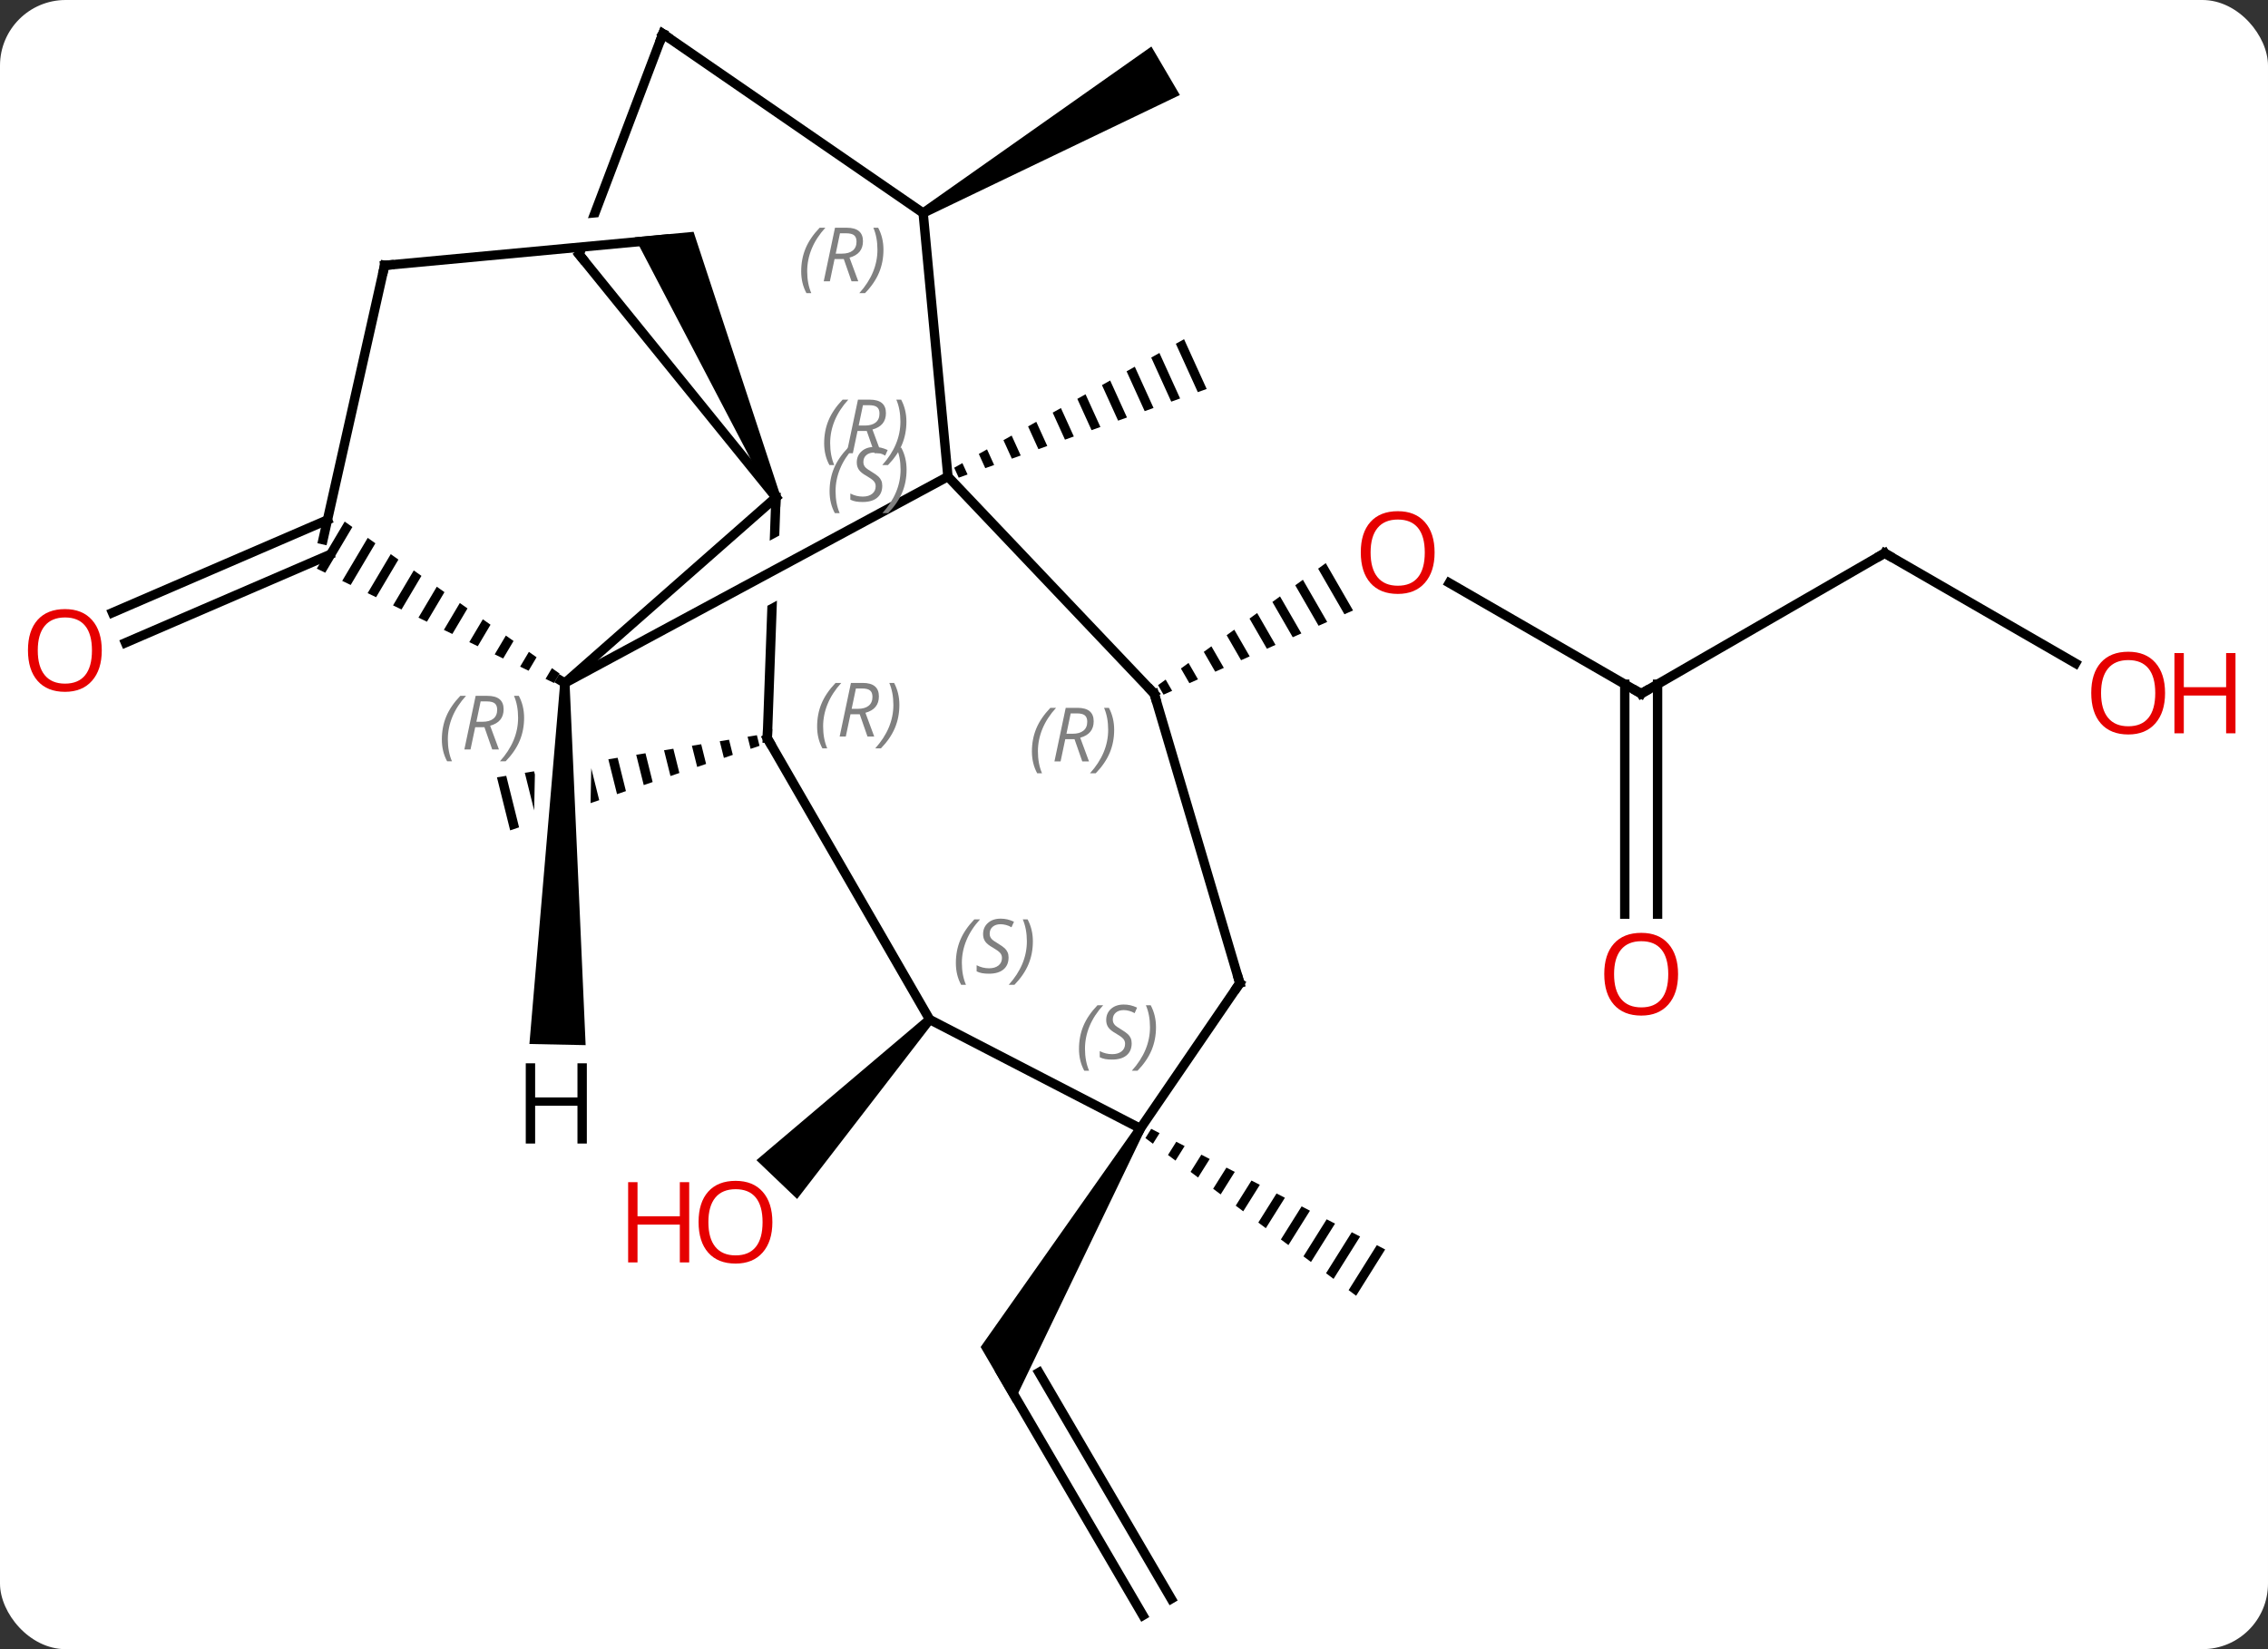 <svg width="242" viewBox="0 0 242 176" style="fill-opacity:1; color-rendering:auto; color-interpolation:auto; text-rendering:auto; stroke:black; stroke-linecap:square; stroke-miterlimit:10; shape-rendering:auto; stroke-opacity:1; fill:black; stroke-dasharray:none; font-weight:normal; stroke-width:1; font-family:'Open Sans'; font-style:normal; stroke-linejoin:miter; font-size:12; stroke-dashoffset:0; image-rendering:auto;" height="176" class="cas-substance-image" xmlns:xlink="http://www.w3.org/1999/xlink" xmlns="http://www.w3.org/2000/svg"><rect x="0" y="0" width="242" height="176" fill="#333333" stroke="none"/><svg class="cas-substance-single-component"><rect y="0" x="0" width="242" stroke="none" ry="7" rx="7" height="176" fill="white" class="cas-substance-group"/><svg y="0" x="0" width="242" viewBox="0 0 242 176" style="fill:black;" height="176" class="cas-substance-single-component-image"><svg><g><clipPath id="clipPath_699bfb32638e46f5910f031d5399bc031" clipPathUnits="userSpaceOnUse"><path d="M-36.316 -29.527 L-72.709 -20.474 L-63.053 18.343 L-60.395 17.681 L-59.65 -18.918 L-53.651 -18.796 L-54.363 16.181 L-26.66 9.29 L-36.316 -29.527 Z"/></clipPath><clipPath id="clipPath_699bfb32638e46f5910f031d5399bc032" clipPathUnits="userSpaceOnUse"><path d="M-54.055 -39.389 L-54.768 -19.572 L-54.768 -19.572 L-20.259 -38.174 L-20.259 -38.174 L-54.055 -39.389 ZM-14.201 -34.624 L-55.017 -12.621 L-55.017 -12.621 L-55.249 -6.184 L-15.275 -4.747 L-14.201 -34.624 Z"/></clipPath><clipPath id="clipPath_699bfb32638e46f5910f031d5399bc033" clipPathUnits="userSpaceOnUse"><path d="M-63.645 -94.988 L-75.231 -64.419 L-71.715 -63.086 L-71.715 -63.086 L-42.635 -65.805 L-42.076 -59.831 L-58.961 -58.252 L-58.961 -58.252 L-37.827 -50.242 L-26.241 -80.811 L-63.645 -94.988 Z"/></clipPath><g transform="translate(117,88)" style="text-rendering:geometricPrecision; color-rendering:optimizeQuality; color-interpolation:linearRGB; stroke-linecap:butt; image-rendering:optimizeQuality;"><path style="stroke:none; clip-path:url(#clipPath_699bfb32638e46f5910f031d5399bc031);" d="M-36.239 -9.537 L-37.23 -9.377 L-36.908 -8.083 L-35.958 -8.405 L-35.958 -8.405 L-36.239 -9.537 ZM-39.211 -9.056 L-40.201 -8.896 L-39.759 -7.116 L-38.808 -7.439 L-38.808 -7.439 L-39.211 -9.056 ZM-42.182 -8.574 L-43.173 -8.414 L-43.173 -8.414 L-42.609 -6.15 L-41.659 -6.472 L-42.182 -8.574 ZM-45.154 -8.093 L-46.145 -7.932 L-45.46 -5.183 L-45.46 -5.183 L-44.51 -5.505 L-45.154 -8.093 ZM-48.126 -7.611 L-49.116 -7.451 L-48.311 -4.216 L-47.361 -4.538 L-48.126 -7.611 ZM-51.097 -7.13 L-52.088 -6.969 L-52.088 -6.969 L-51.162 -3.249 L-51.162 -3.249 L-50.212 -3.572 L-50.212 -3.572 L-51.097 -7.13 ZM-54.069 -6.648 L-55.059 -6.488 L-55.059 -6.488 L-54.013 -2.283 L-53.063 -2.605 L-54.069 -6.648 ZM-57.04 -6.167 L-58.031 -6.006 L-58.031 -6.006 L-56.864 -1.316 L-56.864 -1.316 L-55.913 -1.638 L-57.04 -6.167 ZM-60.012 -5.685 L-61.002 -5.525 L-61.002 -5.525 L-59.715 -0.349 L-58.764 -0.672 L-60.012 -5.685 ZM-62.983 -5.204 L-63.974 -5.043 L-62.565 0.617 L-62.565 0.617 L-61.615 0.295 L-62.983 -5.204 Z"/><path style="stroke:none;" d="M9.341 -51.801 L8.465 -51.311 L8.465 -51.311 L10.809 -46.151 L10.809 -46.151 L11.754 -46.489 L11.754 -46.489 L9.341 -51.801 ZM6.713 -50.331 L5.837 -49.841 L5.837 -49.841 L7.974 -45.137 L7.974 -45.137 L8.919 -45.475 L8.919 -45.475 L6.713 -50.331 ZM4.085 -48.862 L3.209 -48.372 L3.209 -48.372 L5.14 -44.123 L5.14 -44.123 L6.085 -44.461 L6.085 -44.461 L4.085 -48.862 ZM1.457 -47.392 L0.581 -46.902 L0.581 -46.902 L2.305 -43.108 L2.305 -43.108 L3.25 -43.446 L3.25 -43.446 L1.457 -47.392 ZM-1.171 -45.922 L-2.047 -45.433 L-2.047 -45.433 L-0.53 -42.094 L-0.53 -42.094 L0.415 -42.432 L0.415 -42.432 L-1.171 -45.922 ZM-3.799 -44.453 L-4.675 -43.963 L-4.675 -43.963 L-3.365 -41.08 L-3.365 -41.08 L-2.42 -41.418 L-2.42 -41.418 L-3.799 -44.453 ZM-6.426 -42.983 L-7.302 -42.494 L-7.302 -42.494 L-6.199 -40.066 L-6.199 -40.066 L-5.254 -40.404 L-5.254 -40.404 L-6.426 -42.983 ZM-9.054 -41.514 L-9.93 -41.024 L-9.93 -41.024 L-9.034 -39.051 L-9.034 -39.051 L-8.089 -39.389 L-9.054 -41.514 ZM-11.682 -40.044 L-12.558 -39.554 L-12.558 -39.554 L-11.869 -38.037 L-11.869 -38.037 L-10.924 -38.375 L-10.924 -38.375 L-11.682 -40.044 ZM-14.31 -38.575 L-15.186 -38.085 L-15.186 -38.085 L-14.704 -37.023 L-14.704 -37.023 L-13.759 -37.361 L-13.759 -37.361 L-14.31 -38.575 Z"/><line y2="-28.798" y1="-19.404" x2="-81.84" x1="-103.612" style="fill:none;"/><line y2="-32.516" y1="-22.617" x2="-82.059" x1="-104.999" style="fill:none;"/><path style="stroke:none;" d="M-18.167 20.457 L-17.443 21.147 L-31.946 39.955 L-36.285 35.811 Z"/><line y2="-13.968" y1="-25.789" x2="58.116" x1="37.641" style="fill:none;"/><path style="stroke:none;" d="M24.46 -27.902 L23.647 -27.311 L23.647 -27.311 L26.454 -22.444 L26.454 -22.444 L27.373 -22.852 L27.373 -22.852 L24.46 -27.902 ZM22.02 -26.127 L21.207 -25.535 L21.207 -25.535 L23.696 -21.218 L23.696 -21.218 L24.615 -21.627 L24.615 -21.627 L22.02 -26.127 ZM19.58 -24.351 L18.767 -23.759 L18.767 -23.759 L20.939 -19.993 L20.939 -19.993 L21.858 -20.401 L21.858 -20.401 L19.58 -24.351 ZM17.14 -22.576 L16.326 -21.984 L18.181 -18.768 L19.1 -19.176 L19.1 -19.176 L17.14 -22.576 ZM14.7 -20.8 L13.886 -20.208 L15.424 -17.542 L15.424 -17.542 L16.343 -17.951 L16.343 -17.951 L14.7 -20.8 ZM12.259 -19.024 L11.446 -18.432 L11.446 -18.432 L12.666 -16.317 L12.666 -16.317 L13.585 -16.725 L12.259 -19.024 ZM9.819 -17.249 L9.006 -16.657 L9.006 -16.657 L9.909 -15.091 L9.909 -15.091 L10.828 -15.5 L10.828 -15.5 L9.819 -17.249 ZM7.379 -15.473 L6.566 -14.881 L7.151 -13.866 L7.151 -13.866 L8.07 -14.275 L7.379 -15.473 Z"/><line y2="-28.968" y1="-13.968" x2="84.096" x1="58.116" style="fill:none;"/><line y2="9.555" y1="-14.978" x2="56.366" x1="56.366" style="fill:none;"/><line y2="9.555" y1="-14.978" x2="59.866" x1="59.866" style="fill:none;"/><line y2="-17.209" y1="-28.968" x2="104.465" x1="84.096" style="fill:none;"/><path style="stroke:none;" d="M-18.245 -64.834 L-18.751 -65.696 L5.856 -83.035 L8.892 -77.861 Z"/><line y2="84.393" y1="58.491" x2="4.953" x1="-10.185" style="fill:none;"/><line y2="82.627" y1="58.47" x2="7.975" x1="-6.144" style="fill:none;"/><path style="stroke:none;" d="M4.246 32.185 L5.114 32.681 L-8.869 61.734 L-12.364 55.753 Z"/><path style="stroke:none;" d="M5.837 32.469 L5.217 33.458 L5.217 33.458 L6.02 34.059 L6.02 34.059 L6.728 32.929 L5.837 32.469 ZM8.511 33.849 L7.627 35.261 L7.627 35.261 L8.43 35.861 L8.43 35.861 L9.403 34.308 L9.403 34.308 L8.511 33.849 ZM11.186 35.228 L10.036 37.063 L10.036 37.063 L10.839 37.664 L10.839 37.664 L12.078 35.688 L12.078 35.688 L11.186 35.228 ZM13.861 36.608 L12.445 38.866 L12.445 38.866 L13.248 39.467 L13.248 39.467 L14.752 37.067 L14.752 37.067 L13.861 36.608 ZM16.535 37.987 L14.854 40.669 L14.854 40.669 L15.657 41.27 L15.657 41.27 L17.427 38.447 L17.427 38.447 L16.535 37.987 ZM19.21 39.367 L17.263 42.472 L17.263 42.472 L18.066 43.073 L18.066 43.073 L20.102 39.826 L20.102 39.826 L19.21 39.367 ZM21.885 40.746 L19.672 44.275 L19.672 44.275 L20.476 44.876 L20.476 44.876 L22.776 41.206 L22.776 41.206 L21.885 40.746 ZM24.559 42.125 L22.082 46.078 L22.082 46.078 L22.885 46.679 L22.885 46.679 L25.451 42.585 L25.451 42.585 L24.559 42.125 ZM27.234 43.505 L24.491 47.881 L24.491 47.881 L25.294 48.482 L25.294 48.482 L28.126 43.965 L28.126 43.965 L27.234 43.505 ZM29.909 44.884 L26.9 49.684 L27.703 50.285 L27.703 50.285 L30.8 45.344 L30.8 45.344 L29.909 44.884 Z"/><line y2="-15.108" y1="-34.923" x2="-56.727" x1="-34.203" style="fill:none;"/><line y2="-9.213" y1="-34.923" x2="-35.127" x1="-34.203" style="fill:none; clip-path:url(#clipPath_699bfb32638e46f5910f031d5399bc032);"/><line y2="-60.837" y1="-34.923" x2="-55.2" x1="-34.203" style="fill:none;"/><path style="stroke:none;" d="M-33.744 -35.121 L-34.662 -34.725 L-49.276 -62.673 L-42.995 -63.261 Z"/><line y2="-37.14" y1="-15.108" x2="-15.855" x1="-56.727" style="fill:none;"/><path style="stroke:none;" d="M-80.22 -32.336 L-83.198 -27.315 L-83.198 -27.315 L-82.294 -26.879 L-82.294 -26.879 L-79.401 -31.756 L-80.22 -32.336 ZM-77.763 -30.598 L-80.486 -26.008 L-79.582 -25.572 L-76.945 -30.019 L-77.763 -30.598 ZM-75.307 -28.86 L-77.774 -24.7 L-76.87 -24.265 L-76.87 -24.265 L-74.488 -28.281 L-74.488 -28.281 L-75.307 -28.86 ZM-72.85 -27.123 L-75.062 -23.393 L-74.158 -22.957 L-72.031 -26.543 L-72.85 -27.123 ZM-70.393 -25.385 L-72.35 -22.086 L-71.446 -21.65 L-69.574 -24.806 L-70.393 -25.385 ZM-67.936 -23.647 L-69.638 -20.778 L-68.734 -20.343 L-67.118 -23.068 L-67.936 -23.647 ZM-65.48 -21.909 L-66.926 -19.471 L-66.022 -19.035 L-66.022 -19.035 L-64.661 -21.33 L-64.661 -21.33 L-65.48 -21.909 ZM-63.023 -20.172 L-64.214 -18.164 L-63.31 -17.728 L-62.204 -19.593 L-62.204 -19.593 L-63.023 -20.172 ZM-60.566 -18.434 L-61.502 -16.857 L-61.502 -16.857 L-60.598 -16.421 L-59.747 -17.855 L-59.747 -17.855 L-60.566 -18.434 ZM-58.109 -16.696 L-58.79 -15.549 L-58.79 -15.549 L-57.886 -15.114 L-57.291 -16.117 L-58.109 -16.696 Z"/><line y2="20.802" y1="-9.213" x2="-17.805" x1="-35.127" style="fill:none;"/><line y2="-84.393" y1="-60.837" x2="-46.272" x1="-55.2" style="fill:none; clip-path:url(#clipPath_699bfb32638e46f5910f031d5399bc033);"/><line y2="-59.676" y1="-62.469" x2="-75.96" x1="-46.089" style="fill:none;"/><line y2="-13.968" y1="-37.14" x2="6.156" x1="-15.855" style="fill:none;"/><line y2="-65.265" y1="-37.14" x2="-18.498" x1="-15.855" style="fill:none;"/><line y2="-59.676" y1="-30.405" x2="-75.96" x1="-82.533" style="fill:none;"/><line y2="32.433" y1="20.802" x2="4.68" x1="-17.805" style="fill:none;"/><line y2="-65.265" y1="-84.393" x2="-18.498" x1="-46.272" style="fill:none;"/><line y2="16.926" y1="-13.968" x2="15.291" x1="6.156" style="fill:none;"/><line y2="16.926" y1="32.433" x2="15.291" x1="4.68" style="fill:none;"/><path style="stroke:none;" d="M-57.227 -15.118 L-56.227 -15.098 L-54.512 23.538 L-60.511 23.416 Z"/></g><g transform="translate(117,88)" style="fill:rgb(230,0,0); text-rendering:geometricPrecision; color-rendering:optimizeQuality; image-rendering:optimizeQuality; font-family:'Open Sans'; stroke:rgb(230,0,0); color-interpolation:linearRGB;"><path style="stroke:none;" d="M-106.141 -18.589 Q-106.141 -16.527 -107.181 -15.347 Q-108.22 -14.167 -110.063 -14.167 Q-111.954 -14.167 -112.985 -15.332 Q-114.016 -16.496 -114.016 -18.605 Q-114.016 -20.699 -112.985 -21.847 Q-111.954 -22.996 -110.063 -22.996 Q-108.204 -22.996 -107.173 -21.824 Q-106.141 -20.652 -106.141 -18.589 ZM-112.97 -18.589 Q-112.97 -16.855 -112.227 -15.949 Q-111.485 -15.042 -110.063 -15.042 Q-108.641 -15.042 -107.915 -15.941 Q-107.188 -16.839 -107.188 -18.589 Q-107.188 -20.324 -107.915 -21.214 Q-108.641 -22.105 -110.063 -22.105 Q-111.485 -22.105 -112.227 -21.206 Q-112.97 -20.308 -112.97 -18.589 Z"/><path style="stroke:none;" d="M-34.586 42.428 Q-34.586 44.49 -35.625 45.67 Q-36.664 46.85 -38.507 46.85 Q-40.398 46.85 -41.429 45.685 Q-42.461 44.521 -42.461 42.412 Q-42.461 40.318 -41.429 39.17 Q-40.398 38.021 -38.507 38.021 Q-36.648 38.021 -35.617 39.193 Q-34.586 40.365 -34.586 42.428 ZM-41.414 42.428 Q-41.414 44.162 -40.671 45.068 Q-39.929 45.975 -38.507 45.975 Q-37.086 45.975 -36.359 45.076 Q-35.632 44.178 -35.632 42.428 Q-35.632 40.693 -36.359 39.803 Q-37.086 38.912 -38.507 38.912 Q-39.929 38.912 -40.671 39.81 Q-41.414 40.709 -41.414 42.428 Z"/><path style="stroke:none;" d="M-43.461 46.725 L-44.461 46.725 L-44.461 42.693 L-48.976 42.693 L-48.976 46.725 L-49.976 46.725 L-49.976 38.162 L-48.976 38.162 L-48.976 41.803 L-44.461 41.803 L-44.461 38.162 L-43.461 38.162 L-43.461 46.725 Z"/><path style="stroke:none;" d="M36.074 -29.038 Q36.074 -26.976 35.034 -25.796 Q33.995 -24.616 32.152 -24.616 Q30.261 -24.616 29.23 -25.78 Q28.198 -26.945 28.198 -29.054 Q28.198 -31.148 29.23 -32.296 Q30.261 -33.445 32.152 -33.445 Q34.011 -33.445 35.042 -32.273 Q36.074 -31.101 36.074 -29.038 ZM29.245 -29.038 Q29.245 -27.304 29.988 -26.398 Q30.73 -25.491 32.152 -25.491 Q33.574 -25.491 34.3 -26.39 Q35.027 -27.288 35.027 -29.038 Q35.027 -30.773 34.3 -31.663 Q33.574 -32.554 32.152 -32.554 Q30.73 -32.554 29.988 -31.655 Q29.245 -30.757 29.245 -29.038 Z"/></g><g transform="translate(117,88)" style="stroke-linecap:butt; text-rendering:geometricPrecision; color-rendering:optimizeQuality; image-rendering:optimizeQuality; font-family:'Open Sans'; color-interpolation:linearRGB; stroke-miterlimit:5;"><path style="fill:none;" d="M57.683 -14.218 L58.116 -13.968 L58.549 -14.218"/><path style="fill:none;" d="M83.663 -28.718 L84.096 -28.968 L84.529 -28.718"/><path style="fill:rgb(230,0,0); stroke:none;" d="M62.053 15.962 Q62.053 18.024 61.014 19.204 Q59.975 20.384 58.132 20.384 Q56.241 20.384 55.21 19.22 Q54.178 18.055 54.178 15.946 Q54.178 13.852 55.21 12.704 Q56.241 11.555 58.132 11.555 Q59.991 11.555 61.022 12.727 Q62.053 13.899 62.053 15.962 ZM55.225 15.962 Q55.225 17.696 55.968 18.602 Q56.71 19.509 58.132 19.509 Q59.553 19.509 60.28 18.61 Q61.007 17.712 61.007 15.962 Q61.007 14.227 60.28 13.337 Q59.553 12.446 58.132 12.446 Q56.71 12.446 55.968 13.345 Q55.225 14.243 55.225 15.962 Z"/><path style="fill:rgb(230,0,0); stroke:none;" d="M114.016 -14.038 Q114.016 -11.976 112.977 -10.796 Q111.938 -9.616 110.095 -9.616 Q108.204 -9.616 107.173 -10.78 Q106.141 -11.945 106.141 -14.054 Q106.141 -16.148 107.173 -17.296 Q108.204 -18.445 110.095 -18.445 Q111.954 -18.445 112.985 -17.273 Q114.016 -16.101 114.016 -14.038 ZM107.188 -14.038 Q107.188 -12.304 107.931 -11.398 Q108.673 -10.491 110.095 -10.491 Q111.516 -10.491 112.243 -11.39 Q112.97 -12.288 112.97 -14.038 Q112.97 -15.773 112.243 -16.663 Q111.516 -17.554 110.095 -17.554 Q108.673 -17.554 107.931 -16.655 Q107.188 -15.757 107.188 -14.038 Z"/><path style="fill:rgb(230,0,0); stroke:none;" d="M121.532 -9.741 L120.532 -9.741 L120.532 -13.773 L116.016 -13.773 L116.016 -9.741 L115.016 -9.741 L115.016 -18.304 L116.016 -18.304 L116.016 -14.663 L120.532 -14.663 L120.532 -18.304 L121.532 -18.304 L121.532 -9.741 Z"/><path style="fill:none;" d="M-34.221 -34.423 L-34.203 -34.923 L-34.401 -35.382"/></g><g transform="translate(117,88)" style="stroke-linecap:butt; font-size:8.4px; fill:gray; text-rendering:geometricPrecision; image-rendering:optimizeQuality; color-rendering:optimizeQuality; font-family:'Open Sans'; font-style:italic; stroke:gray; color-interpolation:linearRGB; stroke-miterlimit:5;"><path style="stroke:none;" d="M-28.483 -35.566 Q-28.483 -36.895 -28.015 -38.02 Q-27.546 -39.145 -26.515 -40.223 L-25.905 -40.223 Q-26.874 -39.16 -27.358 -37.988 Q-27.843 -36.816 -27.843 -35.582 Q-27.843 -34.254 -27.405 -33.238 L-27.921 -33.238 Q-28.483 -34.27 -28.483 -35.566 ZM-22.861 -36.16 Q-22.861 -35.332 -23.408 -34.879 Q-23.955 -34.426 -24.955 -34.426 Q-25.361 -34.426 -25.673 -34.48 Q-25.986 -34.535 -26.267 -34.676 L-26.267 -35.332 Q-25.642 -35.004 -24.939 -35.004 Q-24.314 -35.004 -23.939 -35.301 Q-23.564 -35.598 -23.564 -36.113 Q-23.564 -36.426 -23.767 -36.652 Q-23.97 -36.879 -24.533 -37.207 Q-25.127 -37.535 -25.353 -37.863 Q-25.58 -38.191 -25.58 -38.645 Q-25.58 -39.379 -25.064 -39.84 Q-24.548 -40.301 -23.705 -40.301 Q-23.33 -40.301 -22.994 -40.223 Q-22.658 -40.145 -22.283 -39.973 L-22.548 -39.379 Q-22.798 -39.535 -23.119 -39.621 Q-23.439 -39.707 -23.705 -39.707 Q-24.236 -39.707 -24.556 -39.434 Q-24.877 -39.16 -24.877 -38.691 Q-24.877 -38.488 -24.806 -38.34 Q-24.736 -38.191 -24.595 -38.059 Q-24.455 -37.926 -24.033 -37.676 Q-23.47 -37.332 -23.267 -37.137 Q-23.064 -36.941 -22.962 -36.707 Q-22.861 -36.473 -22.861 -36.16 ZM-20.266 -37.879 Q-20.266 -36.551 -20.743 -35.418 Q-21.22 -34.285 -22.235 -33.238 L-22.845 -33.238 Q-20.907 -35.395 -20.907 -37.879 Q-20.907 -39.207 -21.345 -40.223 L-20.829 -40.223 Q-20.266 -39.16 -20.266 -37.879 Z"/><path style="fill:none; stroke:black;" d="M-57.157 -15.363 L-56.727 -15.108 L-56.737 -14.608"/><path style="stroke:none;" d="M-69.854 -9.082 Q-69.854 -10.411 -69.386 -11.536 Q-68.917 -12.661 -67.886 -13.739 L-67.276 -13.739 Q-68.245 -12.676 -68.729 -11.504 Q-69.214 -10.332 -69.214 -9.098 Q-69.214 -7.77 -68.776 -6.754 L-69.292 -6.754 Q-69.854 -7.785 -69.854 -9.082 ZM-66.294 -10.395 L-66.794 -8.02 L-67.451 -8.02 L-66.247 -13.739 L-64.997 -13.739 Q-63.263 -13.739 -63.263 -12.301 Q-63.263 -10.942 -64.701 -10.551 L-63.763 -8.02 L-64.482 -8.02 L-65.31 -10.395 L-66.294 -10.395 ZM-65.716 -13.145 Q-66.107 -11.223 -66.169 -10.973 L-65.513 -10.973 Q-64.763 -10.973 -64.357 -11.301 Q-63.95 -11.629 -63.95 -12.254 Q-63.95 -12.723 -64.208 -12.934 Q-64.466 -13.145 -65.06 -13.145 L-65.716 -13.145 ZM-61.077 -11.395 Q-61.077 -10.067 -61.554 -8.934 Q-62.03 -7.801 -63.046 -6.754 L-63.655 -6.754 Q-61.718 -8.911 -61.718 -11.395 Q-61.718 -12.723 -62.155 -13.739 L-61.64 -13.739 Q-61.077 -12.676 -61.077 -11.395 Z"/><path style="fill:none; stroke:black;" d="M-35.109 -9.713 L-35.127 -9.213 L-34.877 -8.78"/><path style="stroke:none;" d="M-29.811 -10.462 Q-29.811 -11.79 -29.343 -12.915 Q-28.874 -14.04 -27.843 -15.119 L-27.233 -15.119 Q-28.202 -14.056 -28.686 -12.884 Q-29.171 -11.712 -29.171 -10.478 Q-29.171 -9.15 -28.733 -8.134 L-29.249 -8.134 Q-29.811 -9.165 -29.811 -10.462 ZM-26.251 -11.775 L-26.751 -9.4 L-27.407 -9.4 L-26.204 -15.119 L-24.954 -15.119 Q-23.22 -15.119 -23.22 -13.681 Q-23.22 -12.322 -24.657 -11.931 L-23.72 -9.4 L-24.439 -9.4 L-25.267 -11.775 L-26.251 -11.775 ZM-25.673 -14.525 Q-26.064 -12.603 -26.126 -12.353 L-25.47 -12.353 Q-24.72 -12.353 -24.314 -12.681 Q-23.907 -13.009 -23.907 -13.634 Q-23.907 -14.103 -24.165 -14.314 Q-24.423 -14.525 -25.017 -14.525 L-25.673 -14.525 ZM-21.034 -12.775 Q-21.034 -11.447 -21.511 -10.314 Q-21.987 -9.181 -23.003 -8.134 L-23.612 -8.134 Q-21.675 -10.29 -21.675 -12.775 Q-21.675 -14.103 -22.112 -15.119 L-21.596 -15.119 Q-21.034 -14.056 -21.034 -12.775 Z"/><path style="fill:none; stroke:black;" d="M-54.885 -60.449 L-55.2 -60.837 L-55.023 -61.304"/><path style="stroke:none;" d="M-29.061 -40.694 Q-29.061 -42.022 -28.592 -43.147 Q-28.123 -44.272 -27.092 -45.35 L-26.483 -45.35 Q-27.451 -44.288 -27.936 -43.116 Q-28.42 -41.944 -28.42 -40.71 Q-28.42 -39.382 -27.983 -38.366 L-28.498 -38.366 Q-29.061 -39.397 -29.061 -40.694 ZM-25.5 -42.007 L-26 -39.632 L-26.657 -39.632 L-25.454 -45.35 L-24.204 -45.35 Q-22.469 -45.35 -22.469 -43.913 Q-22.469 -42.553 -23.907 -42.163 L-22.969 -39.632 L-23.688 -39.632 L-24.516 -42.007 L-25.5 -42.007 ZM-24.922 -44.757 Q-25.313 -42.835 -25.375 -42.585 L-24.719 -42.585 Q-23.969 -42.585 -23.563 -42.913 Q-23.157 -43.241 -23.157 -43.866 Q-23.157 -44.335 -23.415 -44.546 Q-23.672 -44.757 -24.266 -44.757 L-24.922 -44.757 ZM-20.283 -43.007 Q-20.283 -41.678 -20.76 -40.546 Q-21.236 -39.413 -22.252 -38.366 L-22.861 -38.366 Q-20.924 -40.522 -20.924 -43.007 Q-20.924 -44.335 -21.361 -45.35 L-20.846 -45.35 Q-20.283 -44.288 -20.283 -43.007 Z"/><path style="stroke:none;" d="M-15.007 14.773 Q-15.007 13.445 -14.538 12.32 Q-14.07 11.195 -13.038 10.117 L-12.429 10.117 Q-13.398 11.179 -13.882 12.351 Q-14.367 13.523 -14.367 14.758 Q-14.367 16.086 -13.929 17.101 L-14.445 17.101 Q-15.007 16.07 -15.007 14.773 ZM-9.384 14.179 Q-9.384 15.008 -9.931 15.461 Q-10.478 15.914 -11.478 15.914 Q-11.884 15.914 -12.197 15.859 Q-12.509 15.804 -12.791 15.664 L-12.791 15.008 Q-12.166 15.336 -11.463 15.336 Q-10.838 15.336 -10.463 15.039 Q-10.088 14.742 -10.088 14.226 Q-10.088 13.914 -10.291 13.687 Q-10.494 13.461 -11.056 13.133 Q-11.65 12.804 -11.877 12.476 Q-12.103 12.148 -12.103 11.695 Q-12.103 10.961 -11.588 10.5 Q-11.072 10.039 -10.228 10.039 Q-9.853 10.039 -9.517 10.117 Q-9.181 10.195 -8.806 10.367 L-9.072 10.961 Q-9.322 10.804 -9.642 10.719 Q-9.963 10.633 -10.228 10.633 Q-10.759 10.633 -11.08 10.906 Q-11.4 11.179 -11.4 11.648 Q-11.4 11.851 -11.33 12 Q-11.259 12.148 -11.119 12.281 Q-10.978 12.414 -10.556 12.664 Q-9.994 13.008 -9.791 13.203 Q-9.588 13.398 -9.486 13.633 Q-9.384 13.867 -9.384 14.179 ZM-6.79 12.461 Q-6.79 13.789 -7.267 14.922 Q-7.743 16.054 -8.759 17.101 L-9.368 17.101 Q-7.431 14.945 -7.431 12.461 Q-7.431 11.133 -7.868 10.117 L-7.353 10.117 Q-6.79 11.179 -6.79 12.461 Z"/><path style="fill:none; stroke:black;" d="M-46.449 -83.925 L-46.272 -84.393 L-45.86 -84.109"/><path style="fill:none; stroke:black;" d="M-75.462 -59.722 L-75.96 -59.676 L-76.07 -59.188"/><path style="fill:none; stroke:black;" d="M5.812 -14.331 L6.156 -13.968 L6.298 -13.489"/><path style="stroke:none;" d="M-6.893 -7.804 Q-6.893 -9.132 -6.424 -10.257 Q-5.955 -11.382 -4.924 -12.46 L-4.315 -12.46 Q-5.284 -11.398 -5.768 -10.226 Q-6.252 -9.054 -6.252 -7.819 Q-6.252 -6.491 -5.815 -5.476 L-6.33 -5.476 Q-6.893 -6.507 -6.893 -7.804 ZM-3.333 -9.116 L-3.833 -6.741 L-4.489 -6.741 L-3.286 -12.46 L-2.036 -12.46 Q-0.302 -12.46 -0.302 -11.023 Q-0.302 -9.663 -1.739 -9.273 L-0.802 -6.741 L-1.52 -6.741 L-2.348 -9.116 L-3.333 -9.116 ZM-2.755 -11.866 Q-3.145 -9.944 -3.208 -9.694 L-2.552 -9.694 Q-1.802 -9.694 -1.395 -10.023 Q-0.989 -10.351 -0.989 -10.976 Q-0.989 -11.444 -1.247 -11.655 Q-1.505 -11.866 -2.098 -11.866 L-2.755 -11.866 ZM1.884 -10.116 Q1.884 -8.788 1.408 -7.655 Q0.931 -6.523 -0.084 -5.476 L-0.694 -5.476 Q1.244 -7.632 1.244 -10.116 Q1.244 -11.444 0.806 -12.46 L1.322 -12.46 Q1.884 -11.398 1.884 -10.116 Z"/><path style="stroke:none;" d="M-31.511 -59.04 Q-31.511 -60.368 -31.042 -61.493 Q-30.574 -62.618 -29.542 -63.696 L-28.933 -63.696 Q-29.902 -62.633 -30.386 -61.462 Q-30.871 -60.29 -30.871 -59.055 Q-30.871 -57.727 -30.433 -56.712 L-30.949 -56.712 Q-31.511 -57.743 -31.511 -59.04 ZM-27.951 -60.352 L-28.451 -57.977 L-29.107 -57.977 L-27.904 -63.696 L-26.654 -63.696 Q-24.92 -63.696 -24.92 -62.258 Q-24.92 -60.899 -26.357 -60.508 L-25.42 -57.977 L-26.139 -57.977 L-26.967 -60.352 L-27.951 -60.352 ZM-27.373 -63.102 Q-27.764 -61.18 -27.826 -60.93 L-27.17 -60.93 Q-26.42 -60.93 -26.014 -61.258 Q-25.607 -61.587 -25.607 -62.212 Q-25.607 -62.68 -25.865 -62.891 Q-26.123 -63.102 -26.717 -63.102 L-27.373 -63.102 ZM-22.734 -61.352 Q-22.734 -60.024 -23.21 -58.891 Q-23.687 -57.758 -24.703 -56.712 L-25.312 -56.712 Q-23.375 -58.868 -23.375 -61.352 Q-23.375 -62.68 -23.812 -63.696 L-23.296 -63.696 Q-22.734 -62.633 -22.734 -61.352 Z"/><path style="stroke:none;" d="M-1.87 23.939 Q-1.87 22.611 -1.401 21.486 Q-0.933 20.361 0.099 19.283 L0.708 19.283 Q-0.261 20.345 -0.745 21.517 Q-1.23 22.689 -1.23 23.923 Q-1.23 25.251 -0.792 26.267 L-1.308 26.267 Q-1.87 25.236 -1.87 23.939 ZM3.752 23.345 Q3.752 24.173 3.205 24.626 Q2.659 25.079 1.659 25.079 Q1.252 25.079 0.94 25.025 Q0.627 24.97 0.346 24.829 L0.346 24.173 Q0.971 24.501 1.674 24.501 Q2.299 24.501 2.674 24.204 Q3.049 23.908 3.049 23.392 Q3.049 23.079 2.846 22.853 Q2.643 22.626 2.08 22.298 Q1.487 21.97 1.26 21.642 Q1.034 21.314 1.034 20.861 Q1.034 20.126 1.549 19.665 Q2.065 19.204 2.909 19.204 Q3.284 19.204 3.619 19.283 Q3.955 19.361 4.33 19.533 L4.065 20.126 Q3.815 19.97 3.494 19.884 Q3.174 19.798 2.909 19.798 Q2.377 19.798 2.057 20.072 Q1.737 20.345 1.737 20.814 Q1.737 21.017 1.807 21.165 Q1.877 21.314 2.018 21.447 Q2.159 21.579 2.58 21.829 Q3.143 22.173 3.346 22.369 Q3.549 22.564 3.651 22.798 Q3.752 23.033 3.752 23.345 ZM6.347 21.626 Q6.347 22.954 5.87 24.087 Q5.394 25.22 4.378 26.267 L3.769 26.267 Q5.706 24.111 5.706 21.626 Q5.706 20.298 5.269 19.283 L5.784 19.283 Q6.347 20.345 6.347 21.626 Z"/><path style="fill:none; stroke:black;" d="M15.149 16.447 L15.291 16.926 L15.009 17.339"/></g><g transform="translate(117,88)" style="stroke-linecap:butt; text-rendering:geometricPrecision; color-rendering:optimizeQuality; image-rendering:optimizeQuality; font-family:'Open Sans'; color-interpolation:linearRGB; stroke-miterlimit:5;"><path style="stroke:none;" d="M-54.384 34.039 L-55.384 34.039 L-55.384 30.008 L-59.9 30.008 L-59.9 34.039 L-60.9 34.039 L-60.9 25.477 L-59.9 25.477 L-59.9 29.117 L-55.384 29.117 L-55.384 25.477 L-54.384 25.477 L-54.384 34.039 Z"/></g></g></svg></svg></svg></svg>